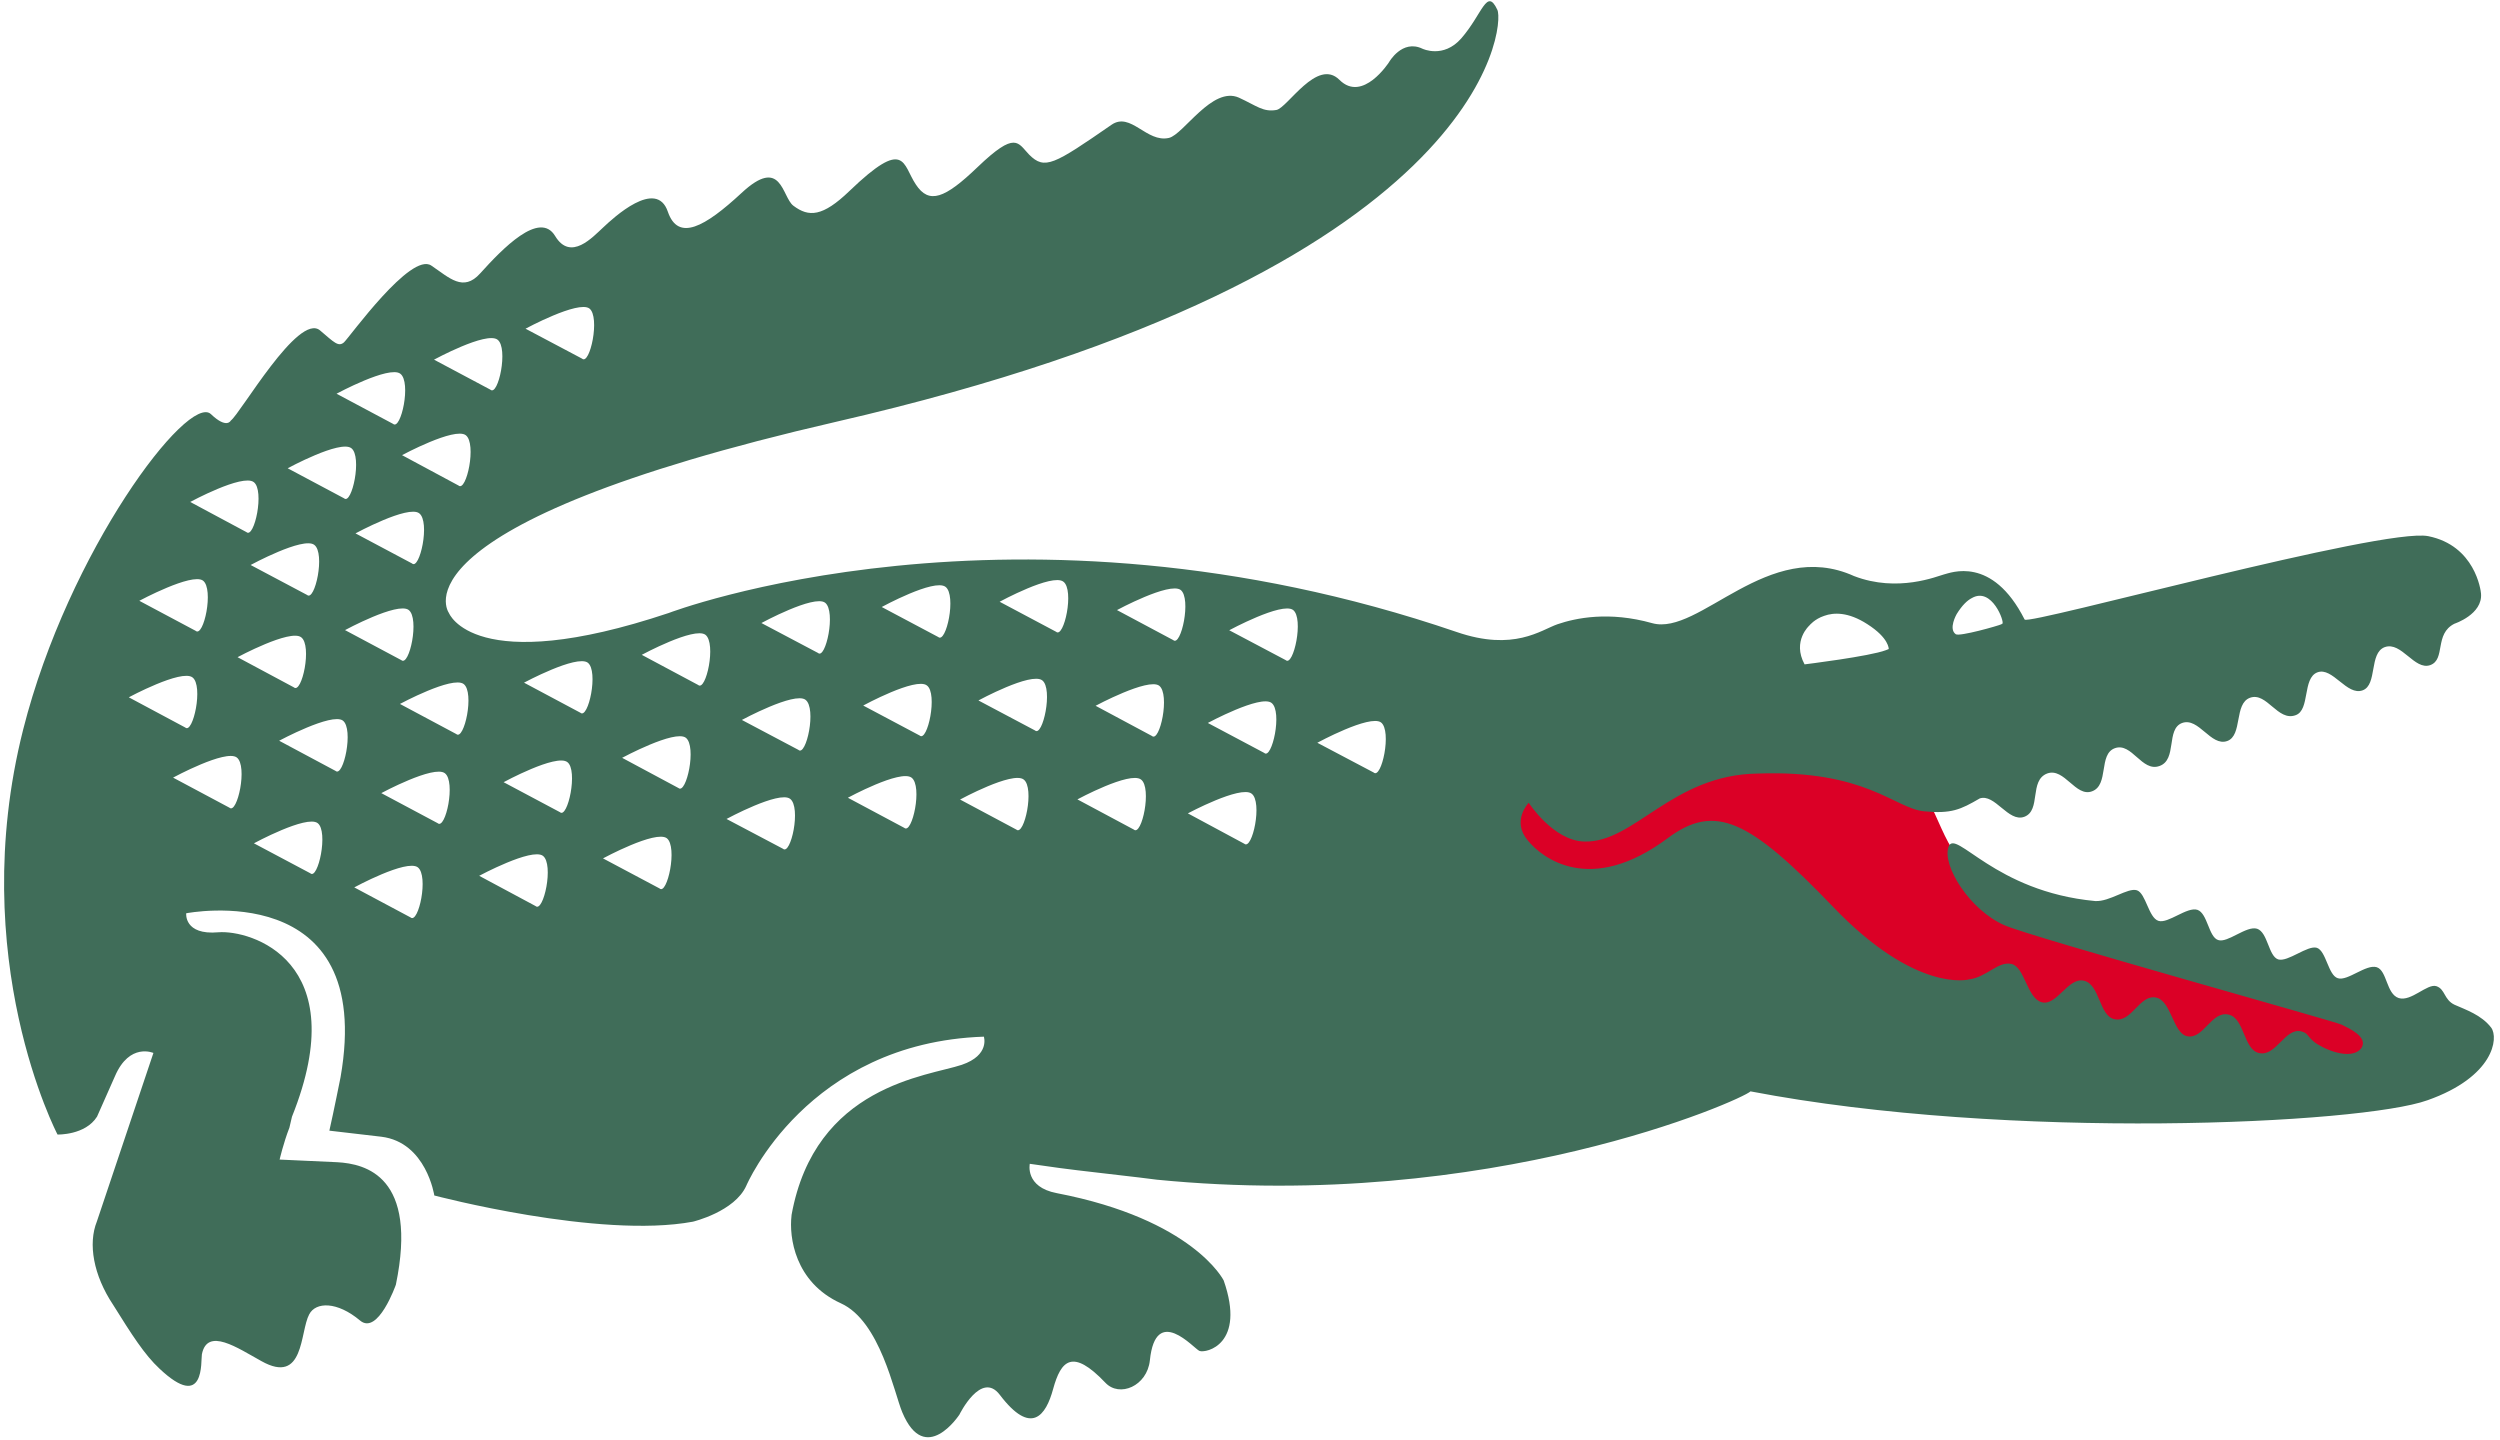 <svg width="349" height="201" viewBox="0 0 349 201" fill="none" xmlns="http://www.w3.org/2000/svg">
<path fill-rule="evenodd" clip-rule="evenodd" d="M273.098 119.377C269.843 115.035 269.279 107.356 262.674 106.674C256.264 104.94 249.883 103.091 243.413 101.59C230.743 103.655 218.073 105.72 205.403 107.785C203.918 114.621 202.433 121.458 200.949 128.295C221.436 130.97 241.923 133.645 262.41 136.32C267.754 139.887 273.098 143.454 278.443 147.021C292.398 148.508 306.353 149.994 320.307 151.48C326.839 149.102 333.372 146.724 339.904 144.346C319.595 137.784 298.796 132.556 279.057 124.384C276.63 123.265 274.946 121.22 273.098 119.377Z" fill="#DB0026"/>
<path d="M347.77 143.459C346.398 141.667 344.185 140.951 342.655 140.263C341.158 139.556 341.373 138.094 340.122 137.671C338.841 137.258 336.601 139.872 334.86 139.329C333.121 138.759 333.249 135.506 331.797 135.025C330.309 134.556 327.724 136.995 326.372 136.562C325.011 136.166 324.745 132.749 323.432 132.313C322.133 131.917 319.374 134.347 318.028 133.93C316.676 133.475 316.589 130.147 315.088 129.652C313.594 129.194 310.968 131.681 309.664 131.232C308.316 130.815 308.186 127.494 306.754 127.011C305.306 126.551 302.649 128.99 301.313 128.55C299.936 128.106 299.561 124.693 298.307 124.281C297.026 123.889 294.525 125.902 292.491 125.786C278.378 124.469 272.978 115.579 272.018 118.209C271.075 120.786 274.96 127.054 279.842 129.171C283.736 130.866 325.777 142.517 326.88 143.037C327.953 143.568 330.609 144.753 329.664 146.287C328.2 148.25 324.096 146.308 323.05 145.442C321.993 144.563 322.233 144.242 321.243 143.976C318.987 143.44 317.738 147.552 315.356 147.002C313.187 146.514 313.338 142.151 311.135 141.642C308.705 141.051 307.605 145.188 305.292 144.647C303.372 144.214 303.109 139.771 301.05 139.274C298.685 138.701 297.612 142.847 295.148 142.272C293.029 141.775 293.148 137.442 290.931 136.908C288.717 136.383 287.172 140.401 285.081 139.927C282.983 139.439 282.677 135.011 280.814 134.569C278.909 134.146 277.408 136.397 274.848 136.732C274.848 136.732 267.492 138.722 255.865 126.562C244.213 114.427 239.436 112.068 232.806 117.013C221.98 125.085 215.256 119.748 213.298 117.348C210.944 114.597 213.408 112.068 213.408 112.068C213.408 112.068 216.846 117.382 221.175 117.478C228.148 117.687 233.408 108.158 245.36 107.989C260.501 107.444 264.447 112.829 268.586 113.257C272.42 113.633 273.699 113.014 276.353 111.473H276.337C278.483 110.708 280.35 114.86 282.599 114.022C284.976 113.124 283.237 108.94 285.797 107.975C288.19 107.119 289.753 111.324 292.043 110.47C294.452 109.59 292.917 105.289 295.23 104.45C297.612 103.589 299.003 107.838 301.473 106.931C303.956 106.047 302.352 101.789 304.612 100.932C306.944 100.08 308.63 104.262 310.92 103.447C313.089 102.671 311.849 98.218 314.107 97.407C316.452 96.564 317.967 100.76 320.465 99.842C322.519 99.125 321.382 94.668 323.512 93.859C325.64 93.064 327.617 97.197 329.831 96.367C331.909 95.6 330.694 91.17 332.904 90.341C335.244 89.496 337.049 93.628 339.262 92.849C341.451 92.061 339.79 88.488 342.646 87.068C342.646 87.068 346.599 85.767 346.35 82.863C346.317 82.375 345.501 76.166 338.99 74.849C332.728 73.589 283.281 87.281 282.64 86.491C278.089 77.49 272.258 79.991 271.37 80.192C270.464 80.421 264.944 82.774 258.83 80.421C246.822 74.982 237.235 88.818 230.658 86.997C224.602 85.293 219.971 86.276 217.432 87.141C215.107 87.948 211.339 90.978 203.35 88.227C141.611 67.123 93.358 85.573 93.358 85.573C66.151 94.672 62.671 85.573 62.671 85.573C62.671 85.573 53.716 73.397 116.758 58.873C207.37 38.035 210.102 3.55 209.029 1.37C207.542 -1.794 206.974 1.933 203.991 5.362C201.486 8.211 198.576 6.802 198.576 6.802C195.725 5.433 193.901 8.692 193.901 8.692C193.901 8.692 190.234 14.391 186.99 11.15C183.874 8.03 179.735 15.071 178.189 15.35C176.338 15.678 175.434 14.773 172.949 13.63C169.227 11.983 165.233 18.772 163.187 19.253C160.055 19.97 157.857 15.559 155.164 17.421C147.113 22.987 145.845 23.761 143.676 21.594C142.075 19.956 141.839 18.179 136.461 23.335C131.883 27.73 129.691 28.552 127.854 25.758C125.962 22.945 126.449 19.107 118.583 26.663C114.829 30.273 112.907 30.341 110.757 28.72C109.137 27.501 109.148 21.69 103.507 26.951C98.393 31.688 94.68 33.763 93.232 29.558C91.633 24.833 85.606 30.428 84.213 31.745C82.767 33.062 79.669 36.546 77.498 32.95C75.329 29.333 70.132 34.732 67.041 38.158C64.657 40.82 62.728 38.765 60.214 37.077C57.354 35.114 48.795 47.075 48.02 47.792C47.237 48.472 46.64 47.792 44.679 46.127C41.666 43.571 33.538 57.781 32.222 58.708C32.222 58.708 31.666 59.934 29.449 57.815C26.294 54.812 9.554 76.876 3.235 101.839C-4.848 133.841 8.03 158.381 8.03 158.381C8.03 158.381 11.899 158.5 13.546 155.882L16.054 150.224C18.085 145.508 21.416 146.993 21.416 146.993L13.523 170.52C12.277 173.619 13.029 178.003 15.788 182.146C18.387 186.31 20.179 189.125 22.263 191.061C28.671 197.103 28.017 189.957 28.184 189.063C28.934 185.238 33.165 188.177 36.489 190.009C42.517 193.397 41.847 185.916 43.169 183.477C44.087 181.729 47.052 181.651 50.269 184.35C52.774 186.445 55.263 179.345 55.263 179.345C58.388 164.217 51.046 162.467 47.075 162.245L39.035 161.876C39.035 161.876 39.564 159.574 40.401 157.419L40.76 155.891C49.527 134.02 34.876 129.798 30.492 130.147C25.656 130.579 25.994 127.494 25.994 127.494C25.994 127.494 52.476 122.274 47.539 150.389C47.539 150.389 46.565 155.286 45.979 157.84L53.256 158.69C59.518 159.473 60.63 166.89 60.63 166.89C60.63 166.89 83.664 172.984 96.728 170.547C96.728 170.547 102.566 169.155 104.188 165.518C104.188 165.518 112.649 145.561 137.348 144.718C137.348 144.718 138.218 147.302 134.271 148.646C129.54 150.243 113.774 151.496 110.498 169.627V169.698C110.141 172.673 110.937 179.008 117.385 181.942C122.875 184.423 124.811 194.434 125.95 197.137C129.149 204.812 133.937 197.476 133.937 197.476C133.937 197.476 136.971 191.283 139.574 194.718C143.974 200.513 146.017 197.593 147.017 193.903C148.11 189.92 149.703 188.184 154.308 193.026C156.276 195.128 160.138 193.504 160.522 189.906C161.336 181.986 166.681 188.284 167.445 188.589C168.36 188.937 173.956 187.678 170.824 178.745C170.824 178.745 166.594 170.234 147.522 166.562C143.047 165.712 143.759 162.469 143.759 162.469L147.959 163.06C149.213 163.264 160.305 164.496 161.485 164.684C208.008 169.281 243.307 153.481 244.369 152.355C280.508 159.288 329.648 156.924 338.873 153.596C348.145 150.325 348.836 144.904 347.77 143.459ZM273.152 85.724C273.907 84.505 274.621 83.816 275.278 83.484C278.083 81.887 279.872 86.885 279.531 87.068C279.515 87.077 279.451 87.098 279.423 87.109C279.419 87.116 279.419 87.135 279.414 87.141C278.973 87.355 273.562 88.891 273.029 88.539C271.958 87.794 273.152 85.724 273.152 85.724ZM252.605 87.304C252.605 87.304 253.303 86.422 254.655 85.973C255.989 85.488 258.004 85.405 260.674 87.128C263.745 89.082 263.667 90.607 263.667 90.607C263.566 90.657 263.429 90.708 263.276 90.763C261.05 91.624 251.919 92.746 251.919 92.746C250.143 89.471 252.605 87.304 252.605 87.304ZM82.28 43.065C83.815 44.249 82.344 51.067 81.25 50.062L73.364 45.886C73.364 45.886 80.708 41.915 82.28 43.065ZM69.454 47.419C71.005 48.575 69.553 55.41 68.452 54.393L60.589 50.208C60.591 50.208 67.896 46.234 69.454 47.419ZM65.018 60.751C66.576 61.917 65.114 68.763 64.002 67.774L56.125 63.539C56.125 63.539 63.451 59.594 65.018 60.751ZM57.512 78.653L49.626 74.459C49.626 74.459 56.96 70.481 58.516 71.651C60.093 72.817 58.587 79.659 57.512 78.653ZM56.027 92.155L48.164 87.962C48.164 87.962 55.483 84.001 57.043 85.147C58.601 86.301 57.148 93.115 56.027 92.155ZM55.883 52.171C57.448 53.335 55.972 60.14 54.872 59.171L46.981 54.963C46.983 54.963 54.329 50.992 55.883 52.171ZM49.042 62.565C50.587 63.727 49.125 70.534 48.035 69.565L40.161 65.371C40.158 65.371 47.484 61.386 49.042 62.565ZM34.986 78.873C34.986 78.873 42.334 74.881 43.872 76.063C45.439 77.219 43.963 84.038 42.863 83.051L34.986 78.873ZM41.023 95.953L33.162 91.743C33.162 91.743 40.495 87.794 42.041 88.96C43.606 90.119 42.14 96.933 41.023 95.953ZM35.418 67.299C36.969 68.436 35.503 75.268 34.402 74.281L26.553 70.073C26.553 70.073 33.844 66.124 35.418 67.299ZM28.333 81.051C29.893 82.208 28.431 89.068 27.305 88.058L19.447 83.871C19.449 83.871 26.777 79.929 28.333 81.051ZM17.98 97.343C17.98 97.343 25.308 93.399 26.862 94.56C28.433 95.71 26.937 102.549 25.857 101.557L17.98 97.343ZM32.03 112.753L24.162 108.555C24.162 108.555 31.494 104.579 33.053 105.744C34.611 106.915 33.123 113.729 32.03 112.753ZM43.316 121.906L35.446 117.726C35.446 117.726 42.783 113.749 44.338 114.904C45.883 116.049 44.393 122.916 43.316 121.906ZM46.844 107.618L38.969 103.406C38.969 103.406 46.304 99.462 47.859 100.591C49.417 101.759 47.942 108.578 46.844 107.618ZM57.313 128.071L49.456 123.88C49.456 123.88 56.748 119.913 58.322 121.076C59.875 122.247 58.429 129.033 57.313 128.071ZM61.092 114.911L53.229 110.719C53.229 110.719 60.548 106.775 62.099 107.939C63.655 109.086 62.206 115.916 61.092 114.911ZM63.696 102.471L55.833 98.271C55.833 98.271 63.151 94.327 64.723 95.486C66.283 96.658 64.794 103.452 63.696 102.471ZM74.76 126.482L66.894 122.263C66.894 122.263 74.215 118.326 75.785 119.469C77.361 120.63 75.869 127.478 74.76 126.482ZM78.166 113.378L70.305 109.194C70.305 109.194 77.638 105.206 79.196 106.386C80.729 107.513 79.253 114.356 78.166 113.378ZM81.019 99.496L73.154 95.3C73.154 95.3 80.477 91.367 82.049 92.508C83.596 93.674 82.12 100.486 81.019 99.496ZM92.07 124.024L84.179 119.83C84.179 119.83 91.514 115.859 93.085 117.016C94.63 118.209 93.14 125.034 92.07 124.024ZM94.712 110.007L86.849 105.792C86.849 105.792 94.184 101.837 95.735 102.987C97.295 104.164 95.817 110.955 94.712 110.007ZM97.455 95.616L89.59 91.415C89.59 91.415 96.911 87.464 98.476 88.614C100.029 89.805 98.56 96.606 97.455 95.616ZM109.297 118.484L101.422 114.327C101.422 114.327 108.755 110.357 110.292 111.512C111.873 112.668 110.398 119.48 109.297 118.484ZM111.45 104.677L103.564 100.504C103.564 100.504 110.892 96.541 112.438 97.684C114.037 98.855 112.539 105.703 111.45 104.677ZM114.182 91.145L106.291 86.974C106.291 86.974 113.637 82.987 115.181 84.136C116.737 85.314 115.266 92.155 114.182 91.145ZM126.234 115.566L118.364 111.365C118.364 111.365 125.676 107.396 127.25 108.557C128.824 109.73 127.339 116.535 126.234 115.566ZM128.382 102.675L120.505 98.493C120.505 98.493 127.847 94.496 129.391 95.687C130.947 96.814 129.476 103.672 128.382 102.675ZM130.974 88.924L123.088 84.737C123.088 84.737 130.423 80.731 131.995 81.924C133.55 83.092 132.093 89.897 130.974 88.924ZM141.881 115.808L134.026 111.615C134.026 111.615 141.347 107.632 142.903 108.82C144.464 109.968 142.986 116.787 141.881 115.808ZM144.48 101.967L136.589 97.783C136.589 97.783 143.935 93.791 145.495 94.975C147.04 96.145 145.564 102.952 144.48 101.967ZM147.426 88.191L139.549 84.004C139.549 84.004 146.884 80.011 148.444 81.2C150.016 82.355 148.527 89.187 147.426 88.191ZM158.282 115.808L150.405 111.594C150.405 111.594 157.728 107.634 159.286 108.823C160.842 109.968 159.394 116.787 158.282 115.808ZM160.801 102.735L152.945 98.527C152.945 98.527 160.259 94.599 161.814 95.719C163.377 96.894 161.908 103.731 160.801 102.735ZM163.78 89.356L155.93 85.167C155.93 85.167 163.251 81.212 164.816 82.355C166.351 83.516 164.88 90.344 163.78 89.356ZM173.7 117.783L165.825 113.546C165.825 113.546 173.16 109.617 174.716 110.788C176.29 111.924 174.819 118.759 173.7 117.783ZM176.484 105.105L168.614 100.925C168.614 100.925 175.956 96.963 177.5 98.122C179.074 99.304 177.555 106.111 176.484 105.105ZM179.49 92.155L171.6 87.982C171.6 87.982 178.939 84.013 180.506 85.147C182.057 86.301 180.561 93.115 179.49 92.155ZM191.76 107.84L183.899 103.69C183.899 103.69 191.218 99.711 192.79 100.852C194.336 102.025 192.863 108.843 191.76 107.84Z" fill="#406D59"/>
</svg>
